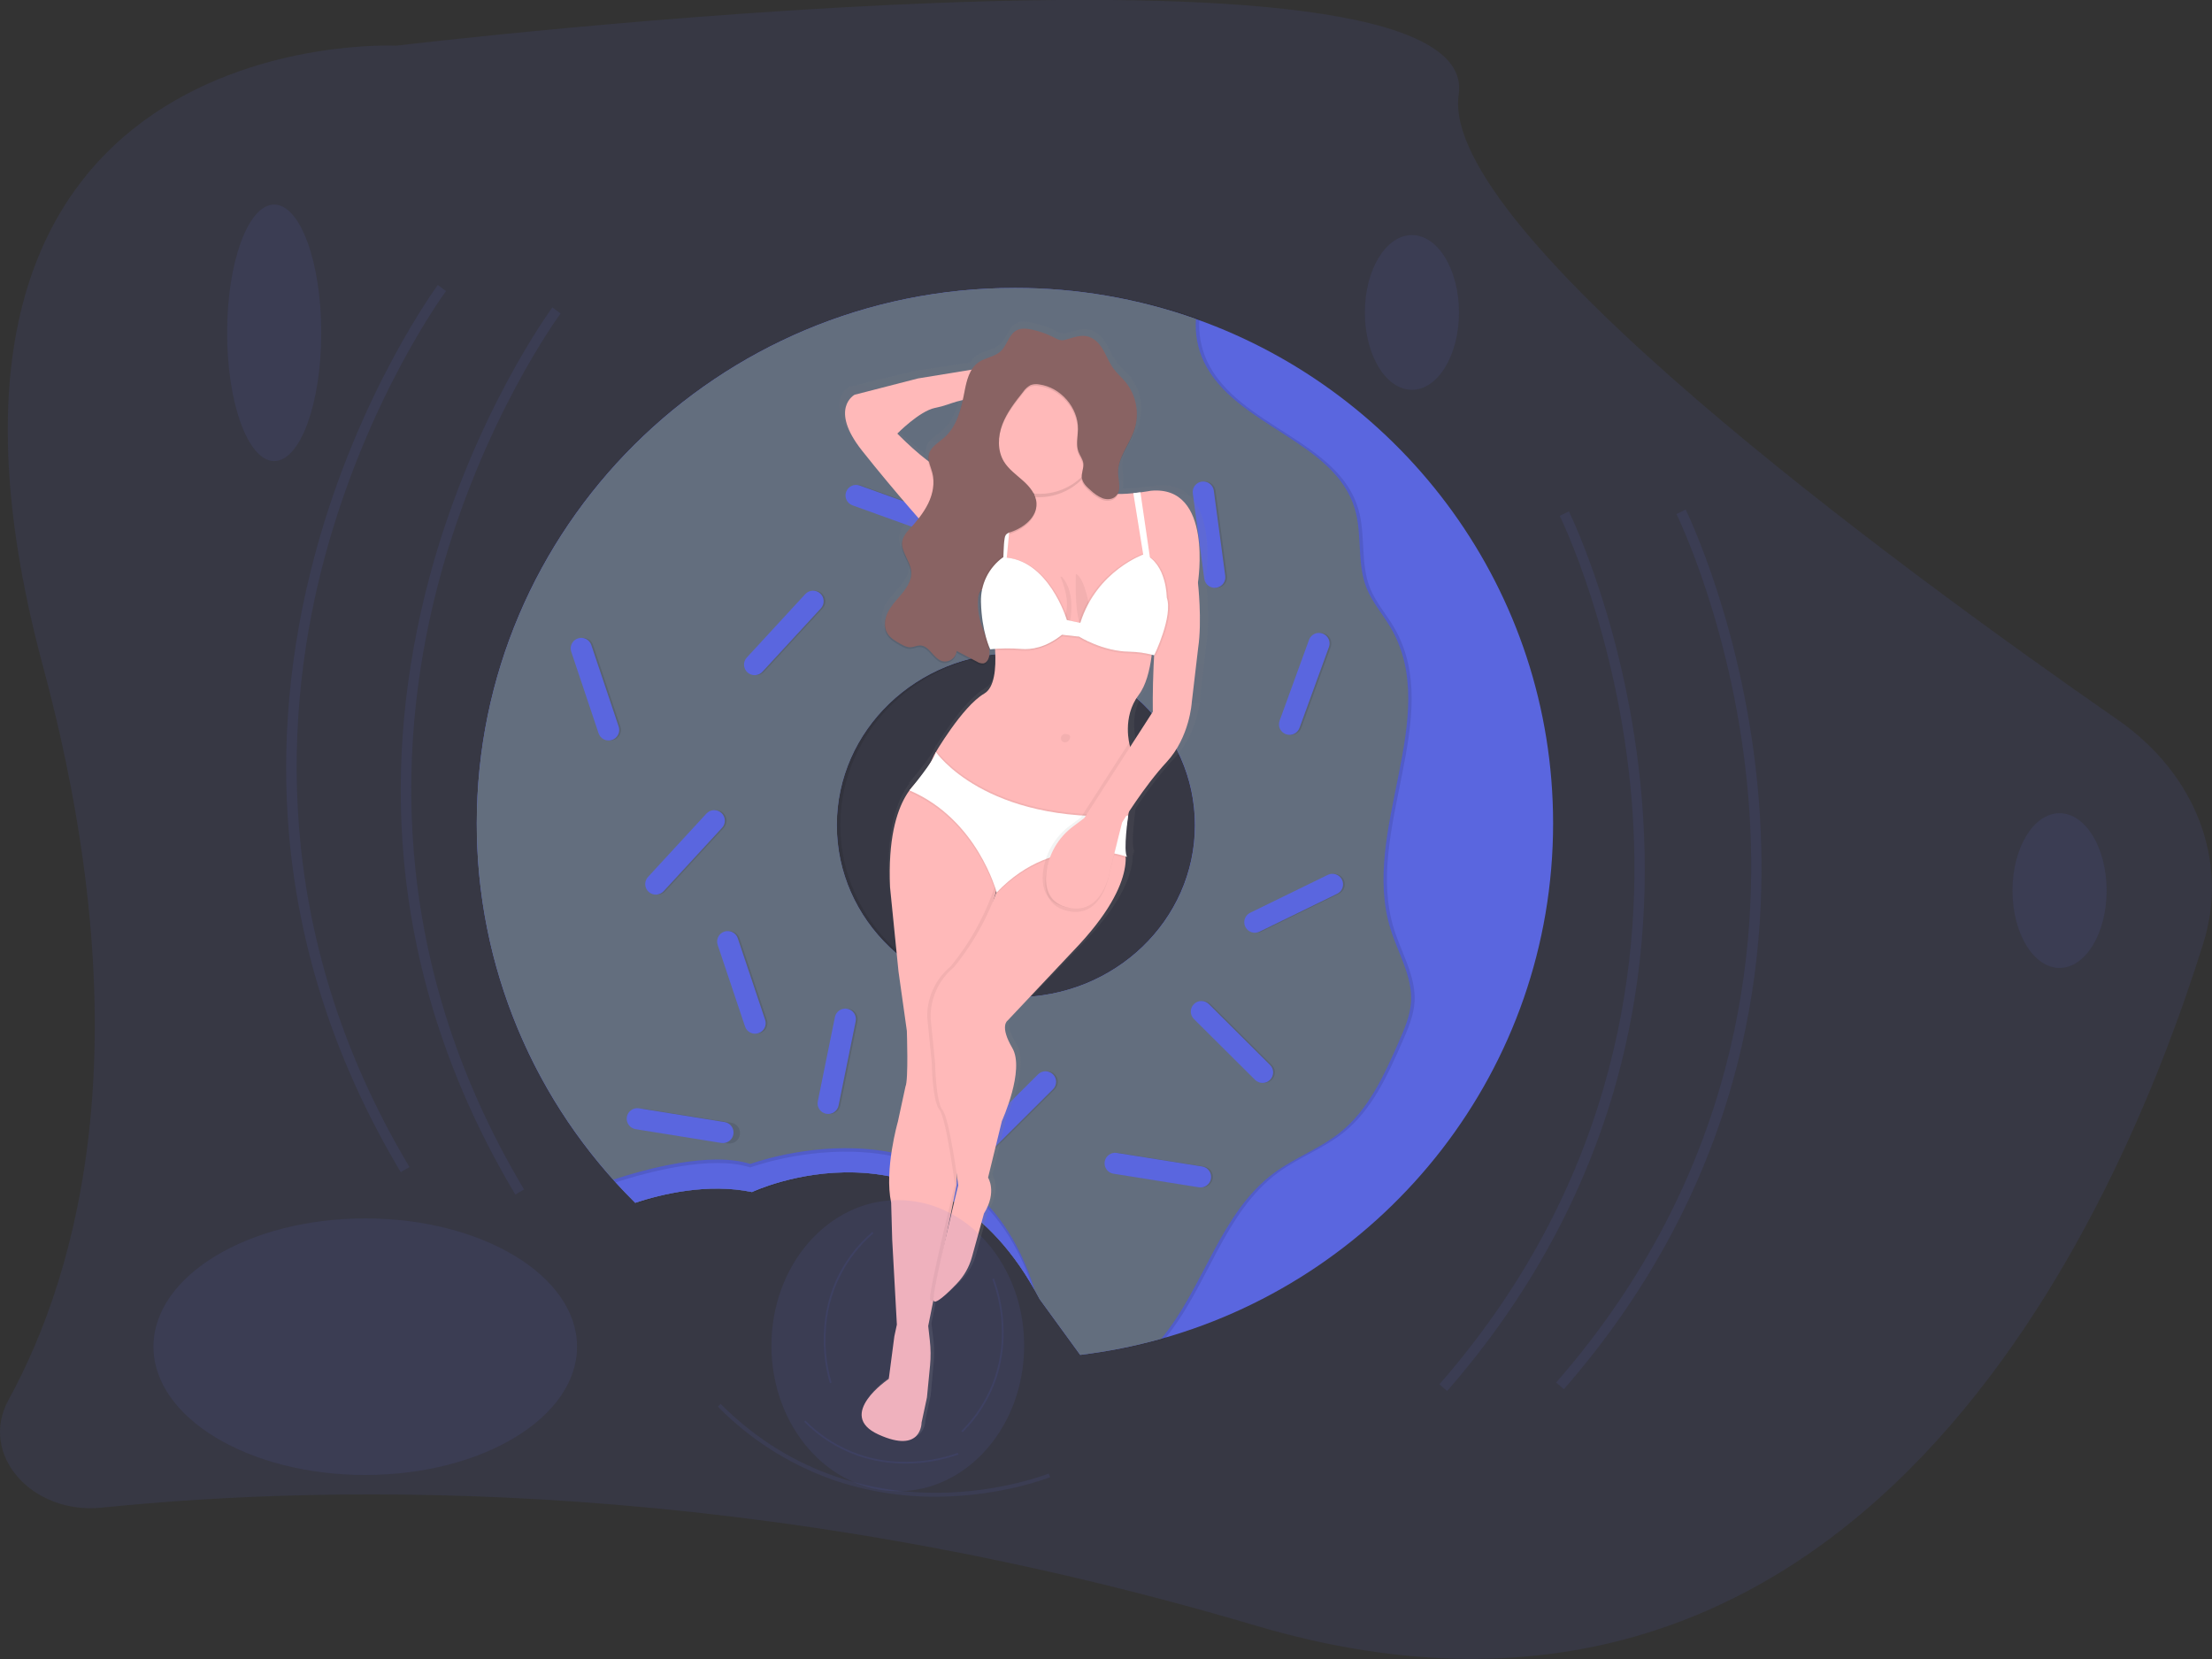 <svg width="120" height="90" viewBox="0 0 120 90" fill="none" xmlns="http://www.w3.org/2000/svg">
<rect x="0" y="0" width="120" height="90" fill="#333333" stroke="none"/>
<g clip-path="url(#clip0_247_447)">
<path opacity="0.1" d="M21.502 2.477C21.502 2.477 -7.117 1.041 2.336 36.163C7.737 56.238 4.35 68.842 0.455 75.959C-1.151 78.894 1.714 82.179 5.526 81.789C18.261 80.487 40.872 80.121 68.104 88.184C100.82 97.868 114.818 66.257 119.537 51.146C120.926 46.701 119.108 41.979 114.895 39.056C102.698 30.583 78.046 12.459 79.135 5.127C80.579 -4.592 21.502 2.477 21.502 2.477Z" fill="#5A66DF"/>
<path d="M64.877 17.305C61.726 16.187 58.405 15.617 55.06 15.62C38.936 15.62 25.865 28.626 25.865 44.668C25.86 48.494 26.617 52.282 28.093 55.815C29.568 59.348 31.732 62.555 34.46 65.251C35.903 64.774 38.413 64.169 40.798 64.668C40.798 64.668 50.849 59.906 56.4 70.477L58.601 73.502C60.087 73.324 61.557 73.032 62.997 72.628C75.264 69.187 84.255 57.974 84.255 44.668C84.255 32.053 76.172 21.315 64.877 17.305ZM55.108 54.097C49.742 54.097 45.392 49.919 45.392 44.764C45.392 39.61 49.743 35.431 55.108 35.431C60.473 35.431 64.823 39.61 64.823 44.764C64.823 49.919 60.474 54.097 55.108 54.097Z" fill="#5A66DF"/>
<path opacity="0.1" d="M75.618 50.38C73.973 45.086 78.427 38.866 75.642 34.065C75.216 33.333 74.636 32.684 74.322 31.897C73.784 30.55 74.1 29.002 73.689 27.612C72.595 23.892 67.193 23.123 65.502 19.632C65.158 18.906 65.008 18.103 65.067 17.303C61.917 16.185 58.596 15.616 55.251 15.62C39.127 15.62 26.056 28.626 26.056 44.668C26.046 51.798 28.682 58.681 33.459 63.996C33.844 64.426 34.241 64.844 34.651 65.25C36.094 64.773 38.604 64.168 40.989 64.667C40.989 64.667 50.72 60.057 56.32 69.979C56.412 70.141 56.502 70.307 56.591 70.476L58.792 73.501C60.278 73.323 61.748 73.031 63.189 72.627C65.52 69.817 66.38 65.779 69.341 63.609C70.465 62.785 71.818 62.3 72.904 61.426C74.438 60.191 75.284 58.321 76.074 56.521C76.38 55.824 76.691 55.109 76.74 54.35C76.822 52.968 76.028 51.705 75.618 50.38ZM55.303 54.098C49.937 54.098 45.588 49.92 45.588 44.765C45.588 39.611 49.938 35.432 55.303 35.432C60.668 35.432 65.019 39.611 65.019 44.765C65.019 49.92 60.666 54.097 55.3 54.097L55.303 54.098Z" fill="black"/>
<path d="M75.43 50.38C73.786 45.086 78.245 38.866 75.455 34.069C75.028 33.336 74.449 32.687 74.135 31.9C73.596 30.553 73.913 29.006 73.502 27.615C72.407 23.895 67.006 23.127 65.314 19.635C64.97 18.909 64.821 18.107 64.88 17.306C61.728 16.187 58.406 15.617 55.06 15.62C38.936 15.62 25.865 28.626 25.865 44.668C25.855 51.798 28.491 58.681 33.268 63.996C33.653 64.426 34.05 64.844 34.46 65.25C35.903 64.773 38.413 64.168 40.798 64.667C40.798 64.667 50.529 60.057 56.129 69.979C56.221 70.141 56.311 70.307 56.4 70.476L58.601 73.501C60.087 73.323 61.557 73.031 62.997 72.628C65.328 69.818 66.188 65.78 69.149 63.61C70.273 62.786 71.626 62.301 72.712 61.427C74.246 60.193 75.092 58.322 75.882 56.522C76.188 55.825 76.499 55.11 76.548 54.351C76.631 52.968 75.837 51.705 75.43 50.38ZM55.116 54.098C49.749 54.098 45.4 49.92 45.4 44.765C45.4 39.611 49.751 35.432 55.116 35.432C60.481 35.432 64.831 39.611 64.831 44.765C64.831 49.92 60.474 54.097 55.108 54.097L55.116 54.098Z" fill="#636E7E"/>
<path opacity="0.1" d="M31.448 34.632L31.447 34.632C31.147 34.732 30.984 35.055 31.085 35.354L32.569 39.782C32.67 40.081 32.995 40.243 33.295 40.143L33.296 40.143C33.597 40.043 33.76 39.719 33.659 39.42L32.175 34.993C32.074 34.694 31.749 34.532 31.448 34.632Z" fill="black"/>
<path opacity="0.1" d="M40.138 61.557L40.139 61.556C40.189 61.244 39.975 60.952 39.663 60.902L35.03 60.165C34.717 60.115 34.423 60.327 34.373 60.639L34.373 60.64C34.323 60.951 34.536 61.244 34.849 61.294L39.481 62.031C39.794 62.08 40.088 61.868 40.138 61.557Z" fill="black"/>
<path opacity="0.1" d="M39.232 44.102L39.231 44.101C38.998 43.888 38.635 43.903 38.42 44.136L35.249 47.575C35.035 47.807 35.05 48.169 35.284 48.382L35.285 48.383C35.519 48.596 35.882 48.58 36.096 48.348L39.267 44.908C39.481 44.676 39.465 44.315 39.232 44.102Z" fill="black"/>
<path opacity="0.1" d="M39.392 50.538L39.391 50.538C39.09 50.638 38.928 50.962 39.028 51.261L40.513 55.688C40.613 55.987 40.938 56.149 41.239 56.049L41.24 56.049C41.541 55.949 41.703 55.626 41.603 55.326L40.118 50.899C40.018 50.6 39.693 50.438 39.392 50.538Z" fill="black"/>
<path d="M31.352 34.632L31.351 34.632C31.051 34.732 30.888 35.056 30.989 35.355L32.473 39.782C32.574 40.081 32.899 40.243 33.199 40.143L33.2 40.143C33.501 40.043 33.663 39.72 33.563 39.42L32.078 34.993C31.978 34.694 31.653 34.532 31.352 34.632Z" fill="#5A66DF"/>
<path opacity="0.1" d="M44.593 32.196L44.592 32.196C44.358 31.982 43.995 31.998 43.781 32.23L40.61 35.67C40.395 35.902 40.411 36.264 40.645 36.477L40.645 36.477C40.879 36.691 41.242 36.675 41.456 36.443L44.627 33.003C44.842 32.771 44.826 32.41 44.593 32.196Z" fill="black"/>
<path opacity="0.1" d="M57.967 25.892L57.966 25.891C57.668 25.784 57.339 25.937 57.231 26.234L55.634 30.623C55.526 30.919 55.68 31.247 55.978 31.354L55.98 31.354C56.278 31.462 56.607 31.308 56.715 31.012L58.311 26.623C58.419 26.326 58.265 25.999 57.967 25.892Z" fill="black"/>
<path opacity="0.1" d="M65.299 26.127L65.298 26.127C64.984 26.169 64.763 26.456 64.805 26.768L65.426 31.395C65.468 31.707 65.757 31.927 66.071 31.885L66.072 31.885C66.386 31.843 66.607 31.556 66.565 31.243L65.944 26.617C65.902 26.304 65.613 26.085 65.299 26.127Z" fill="black"/>
<path opacity="0.1" d="M45.998 26.682L45.998 26.683C45.89 26.98 46.044 27.307 46.342 27.414L50.754 29.003C51.051 29.11 51.381 28.957 51.489 28.66L51.489 28.66C51.597 28.363 51.443 28.035 51.145 27.928L46.733 26.34C46.435 26.232 46.106 26.386 45.998 26.682Z" fill="black"/>
<path opacity="0.1" d="M71.846 34.369L71.845 34.369C71.547 34.261 71.218 34.415 71.11 34.711L69.514 39.1C69.406 39.397 69.56 39.724 69.858 39.831L69.859 39.832C70.157 39.939 70.486 39.786 70.594 39.489L72.191 35.1C72.299 34.804 72.144 34.477 71.846 34.369Z" fill="black"/>
<path opacity="0.1" d="M57.397 19.645L57.397 19.645C57.238 19.371 56.887 19.278 56.612 19.436L52.55 21.769C52.275 21.927 52.181 22.276 52.34 22.549L52.34 22.55C52.499 22.823 52.85 22.917 53.124 22.759L57.187 20.425C57.462 20.268 57.556 19.919 57.397 19.645Z" fill="black"/>
<path d="M44.497 32.196L44.496 32.195C44.262 31.982 43.899 31.998 43.685 32.23L40.514 35.67C40.299 35.902 40.315 36.263 40.549 36.477L40.55 36.477C40.783 36.691 41.146 36.675 41.36 36.443L44.532 33.003C44.746 32.771 44.73 32.409 44.497 32.196Z" fill="#5A66DF"/>
<path d="M57.872 25.892L57.871 25.891C57.573 25.784 57.243 25.937 57.136 26.234L55.539 30.622C55.431 30.919 55.585 31.246 55.883 31.354L55.884 31.354C56.182 31.462 56.511 31.308 56.619 31.012L58.216 26.623C58.324 26.326 58.17 25.999 57.872 25.892Z" fill="#5A66DF"/>
<path d="M65.203 26.126L65.202 26.126C64.888 26.168 64.667 26.455 64.709 26.768L65.33 31.394C65.372 31.707 65.661 31.926 65.975 31.884L65.976 31.884C66.291 31.843 66.511 31.555 66.469 31.243L65.848 26.616C65.806 26.304 65.517 26.084 65.203 26.126Z" fill="#5A66DF"/>
<path d="M45.903 26.682L45.902 26.683C45.794 26.98 45.949 27.307 46.247 27.414L50.658 29.003C50.956 29.11 51.285 28.957 51.393 28.66L51.393 28.659C51.501 28.363 51.347 28.035 51.049 27.928L46.638 26.339C46.34 26.232 46.011 26.385 45.903 26.682Z" fill="#5A66DF"/>
<path d="M71.75 34.369L71.749 34.368C71.451 34.261 71.122 34.414 71.014 34.711L69.417 39.1C69.309 39.396 69.463 39.724 69.761 39.831L69.762 39.831C70.061 39.939 70.389 39.785 70.497 39.489L72.094 35.1C72.202 34.804 72.048 34.476 71.75 34.369Z" fill="#5A66DF"/>
<path opacity="0.1" d="M72.898 47.724L72.897 47.723C72.758 47.44 72.414 47.323 72.129 47.461L67.918 49.517C67.633 49.656 67.516 49.998 67.655 50.281L67.656 50.282C67.795 50.565 68.139 50.682 68.424 50.543L72.635 48.488C72.92 48.349 73.038 48.007 72.898 47.724Z" fill="black"/>
<path opacity="0.1" d="M65.791 63.936L65.792 63.935C65.842 63.623 65.629 63.331 65.316 63.281L60.683 62.544C60.37 62.495 60.076 62.707 60.026 63.018L60.026 63.019C59.976 63.331 60.189 63.623 60.502 63.673L65.134 64.41C65.447 64.46 65.741 64.247 65.791 63.936Z" fill="black"/>
<path opacity="0.1" d="M64.866 54.472L64.865 54.473C64.641 54.696 64.641 55.057 64.865 55.28L68.182 58.581C68.406 58.804 68.77 58.804 68.994 58.581L68.995 58.58C69.219 58.357 69.219 57.995 68.995 57.773L65.677 54.472C65.453 54.249 65.09 54.249 64.866 54.472Z" fill="black"/>
<path d="M72.802 47.723L72.801 47.722C72.661 47.439 72.318 47.322 72.033 47.461L67.821 49.517C67.537 49.656 67.419 49.998 67.559 50.281L67.559 50.282C67.699 50.565 68.043 50.682 68.327 50.543L72.539 48.487C72.824 48.349 72.941 48.007 72.802 47.723Z" fill="#5A66DF"/>
<path d="M65.696 63.937L65.696 63.936C65.746 63.625 65.533 63.332 65.22 63.282L60.587 62.545C60.274 62.496 59.98 62.708 59.93 63.019L59.93 63.02C59.88 63.332 60.093 63.624 60.406 63.674L65.038 64.411C65.351 64.461 65.645 64.249 65.696 63.937Z" fill="#5A66DF"/>
<path d="M39.787 61.529L39.787 61.528C39.838 61.216 39.624 60.922 39.311 60.872L34.666 60.125C34.353 60.075 34.057 60.287 34.006 60.599L34.006 60.6C33.956 60.912 34.169 61.206 34.483 61.257L39.127 62.004C39.441 62.054 39.736 61.842 39.787 61.529Z" fill="#5A66DF"/>
<path d="M39.136 44.101L39.135 44.101C38.902 43.887 38.539 43.903 38.324 44.135L35.153 47.575C34.939 47.807 34.955 48.169 35.188 48.382L35.189 48.383C35.423 48.596 35.786 48.58 36 48.348L39.171 44.908C39.385 44.676 39.37 44.315 39.136 44.101Z" fill="#5A66DF"/>
<path opacity="0.1" d="M46.068 54.727L46.067 54.727C45.757 54.665 45.454 54.864 45.391 55.174L44.46 59.748C44.398 60.057 44.598 60.359 44.909 60.421L44.91 60.422C45.221 60.484 45.524 60.284 45.587 59.975L46.517 55.4C46.58 55.091 46.379 54.79 46.068 54.727Z" fill="black"/>
<path d="M45.972 54.727L45.971 54.727C45.661 54.664 45.358 54.864 45.295 55.173L44.365 59.748C44.302 60.057 44.503 60.358 44.813 60.421L44.814 60.421C45.125 60.484 45.428 60.284 45.491 59.975L46.421 55.4C46.484 55.091 46.283 54.79 45.972 54.727Z" fill="#5A66DF"/>
<path d="M64.769 54.472L64.769 54.473C64.545 54.696 64.545 55.057 64.769 55.28L68.086 58.581C68.31 58.804 68.673 58.804 68.898 58.581L68.898 58.58C69.123 58.357 69.123 57.995 68.898 57.772L65.581 54.472C65.357 54.249 64.994 54.249 64.769 54.472Z" fill="#5A66DF"/>
<path opacity="0.1" d="M57.221 58.283L57.22 58.282C56.996 58.059 56.632 58.059 56.408 58.282L53.091 61.583C52.867 61.806 52.867 62.167 53.091 62.39L53.092 62.391C53.316 62.614 53.679 62.614 53.904 62.391L57.221 59.091C57.445 58.868 57.445 58.506 57.221 58.283Z" fill="black"/>
<path d="M57.125 58.283L57.125 58.283C56.901 58.06 56.537 58.06 56.313 58.283L52.996 61.583C52.772 61.806 52.772 62.168 52.996 62.391L52.997 62.391C53.221 62.614 53.584 62.614 53.808 62.391L57.125 59.091C57.349 58.868 57.349 58.506 57.125 58.283Z" fill="#5A66DF"/>
<path d="M57.302 19.646L57.301 19.645C57.143 19.372 56.792 19.279 56.517 19.436L52.454 21.77C52.18 21.928 52.086 22.277 52.244 22.55L52.245 22.551C52.403 22.824 52.754 22.918 53.029 22.76L57.092 20.426C57.366 20.268 57.46 19.919 57.302 19.646Z" fill="#5A66DF"/>
<path d="M39.297 50.538L39.296 50.538C38.995 50.638 38.833 50.962 38.933 51.261L40.418 55.688C40.518 55.988 40.843 56.149 41.144 56.05L41.145 56.049C41.446 55.949 41.608 55.626 41.508 55.327L40.023 50.899C39.923 50.6 39.598 50.438 39.297 50.538Z" fill="#5A66DF"/>
<path d="M56.129 69.981C50.529 60.059 40.796 64.669 40.796 64.669C38.411 64.17 35.903 64.779 34.458 65.252C34.048 64.846 33.651 64.428 33.266 63.998C35.032 63.418 38.545 62.452 40.703 63.145C40.702 63.145 52.603 58.722 56.129 69.981Z" fill="#5A66DF"/>
<path opacity="0.1" d="M40.702 63.334C40.702 63.334 52.292 59.026 55.985 69.732C56.033 69.815 56.081 69.895 56.129 69.979C52.603 58.72 40.699 63.143 40.699 63.143C38.545 62.451 35.031 63.415 33.261 63.996C33.306 64.046 33.352 64.094 33.397 64.143C35.209 63.561 38.601 62.661 40.702 63.334Z" fill="black"/>
<path opacity="0.1" d="M21.741 63.59C18.3 57.836 16.266 51.723 15.693 45.425C15.235 40.386 15.704 35.218 17.091 30.064C19.45 21.292 23.712 15.518 23.751 15.46L24.195 15.792C24.153 15.848 19.946 21.554 17.616 30.229C15.47 38.222 14.525 50.45 22.213 63.31L21.741 63.59Z" fill="#5A66DF"/>
<path opacity="0.1" d="M27.957 64.805C24.516 59.05 22.483 52.938 21.91 46.64C21.451 41.601 21.921 36.433 23.307 31.279C25.666 22.507 29.929 16.733 29.968 16.675L30.412 17.007C30.37 17.063 26.162 22.769 23.832 31.444C21.687 39.437 20.742 51.665 28.429 64.525L27.957 64.805Z" fill="#5A66DF"/>
<path opacity="0.1" d="M84.84 75.362C89.252 70.307 92.344 64.649 94.033 58.553C95.384 53.676 95.842 48.503 95.398 43.19C94.641 34.141 91.478 27.706 91.445 27.642L90.948 27.887C90.979 27.95 94.103 34.307 94.847 43.257C95.533 51.502 94.281 63.702 84.421 75L84.84 75.362Z" fill="#5A66DF"/>
<path opacity="0.1" d="M78.506 75.461C82.918 70.406 86.01 64.747 87.699 58.652C89.05 53.775 89.508 48.601 89.064 43.289C88.307 34.24 85.143 27.804 85.111 27.74L84.614 27.985C84.645 28.048 87.769 34.405 88.513 43.355C89.198 51.6 87.946 63.8 78.087 75.099L78.506 75.461Z" fill="#5A66DF"/>
<path opacity="0.1" d="M38.942 76.309C40.671 78.067 42.776 79.415 45.102 80.251C46.972 80.904 48.945 81.224 50.927 81.194C54.402 81.16 56.946 80.144 56.972 80.134L56.892 79.939C56.866 79.949 54.353 80.952 50.917 80.984C47.751 81.014 43.13 80.201 39.092 76.161L38.942 76.309Z" fill="#5A66DF"/>
<path opacity="0.1" d="M43.624 77.127C44.427 77.944 45.405 78.569 46.485 78.958C47.353 79.262 48.269 79.412 49.19 79.399C50.147 79.394 51.096 79.228 51.996 78.907L51.96 78.816C51.069 79.133 50.13 79.297 49.184 79.301C48.164 79.32 47.151 79.13 46.206 78.745C45.262 78.36 44.407 77.787 43.693 77.061L43.624 77.127Z" fill="#5A66DF"/>
<path opacity="0.1" d="M52.223 77.7C53.035 76.892 53.653 75.913 54.032 74.835C54.328 73.967 54.468 73.054 54.444 72.138C54.429 71.186 54.252 70.244 53.92 69.351L53.829 69.388C54.157 70.271 54.332 71.203 54.346 72.144C54.376 73.159 54.196 74.169 53.819 75.113C53.442 76.056 52.875 76.913 52.153 77.631L52.223 77.7Z" fill="#5A66DF"/>
<path opacity="0.1" d="M47.321 66.83C46.452 67.577 45.763 68.509 45.307 69.557C44.949 70.401 44.743 71.302 44.7 72.217C44.645 73.167 44.753 74.12 45.019 75.034L45.113 75.004C44.85 74.099 44.744 73.157 44.798 72.218C44.843 71.204 45.096 70.209 45.541 69.295C45.986 68.382 46.614 67.568 47.386 66.904L47.321 66.83Z" fill="#5A66DF"/>
<path opacity="0.1" d="M14.875 25.013C16.285 25.013 17.428 21.898 17.428 18.055C17.428 14.212 16.285 11.097 14.875 11.097C13.465 11.097 12.322 14.212 12.322 18.055C12.322 21.898 13.465 25.013 14.875 25.013Z" fill="#5A66DF"/>
<path opacity="0.1" d="M76.596 21.147C78.006 21.147 79.149 19.268 79.149 16.95C79.149 14.632 78.006 12.753 76.596 12.753C75.186 12.753 74.043 14.632 74.043 16.95C74.043 19.268 75.186 21.147 76.596 21.147Z" fill="#5A66DF"/>
<path opacity="0.1" d="M111.73 52.51C113.14 52.51 114.283 50.631 114.283 48.313C114.283 45.995 113.14 44.116 111.73 44.116C110.32 44.116 109.177 45.995 109.177 48.313C109.177 50.631 110.32 52.51 111.73 52.51Z" fill="#5A66DF"/>
<path opacity="0.1" d="M19.815 80.016C26.16 80.016 31.304 76.9 31.304 73.057C31.304 69.215 26.16 66.099 19.815 66.099C13.47 66.099 8.326 69.215 8.326 73.057C8.326 76.9 13.47 80.016 19.815 80.016Z" fill="#5A66DF"/>
<path d="M63.718 41.126C64.995 39.778 65.106 37.893 65.106 37.893L65.446 34.911C65.668 33.432 65.411 31.377 65.411 31.377C65.411 31.377 66.258 26.029 62.73 26.329C62.73 26.329 62.493 26.371 62.147 26.413C62.026 26.428 61.892 26.442 61.748 26.454C61.476 26.479 61.176 26.495 60.883 26.492C60.9 26.445 60.913 26.397 60.92 26.348C61.005 26.056 60.898 25.686 60.884 25.354C60.878 25.218 60.889 25.082 60.917 24.949C61.077 24.298 61.553 23.711 61.77 23.056C61.806 22.945 61.834 22.832 61.855 22.717C61.941 22.309 61.933 21.887 61.831 21.483C61.729 21.079 61.535 20.703 61.266 20.384C61.044 20.13 60.784 19.914 60.583 19.647C60.215 19.162 60.066 18.521 59.59 18.132C59.022 17.665 58.497 17.888 57.893 18.057C57.567 18.149 57.409 18.006 57.104 17.866C56.743 17.7 56.364 17.576 55.975 17.496C55.695 17.439 55.39 17.408 55.139 17.535C54.703 17.756 54.62 18.33 54.264 18.658C53.909 18.986 53.384 19.007 52.996 19.272C52.849 19.375 52.724 19.507 52.629 19.66L49.612 20.118L46.06 20.986C46.06 20.986 44.617 21.728 46.496 24.033C47.67 25.469 48.926 26.889 49.704 27.752C49.544 27.951 49.371 28.143 49.2 28.33C49.042 28.499 48.878 28.674 48.814 28.893C48.806 28.922 48.799 28.952 48.795 28.982C48.622 29.577 49.239 30.131 49.292 30.75C49.299 30.837 49.294 30.925 49.279 31.011C49.187 31.37 48.929 31.695 48.674 31.982C48.419 32.269 48.15 32.551 47.988 32.894C47.936 33.006 47.899 33.123 47.877 33.243C47.835 33.382 47.821 33.527 47.836 33.671C47.852 33.815 47.896 33.954 47.967 34.081C48.13 34.348 48.422 34.513 48.7 34.666C48.883 34.765 49.078 34.869 49.287 34.859C49.463 34.852 49.629 34.762 49.805 34.763C50.326 34.763 50.553 35.469 51.05 35.626C51.137 35.649 51.228 35.655 51.317 35.642C51.406 35.629 51.491 35.598 51.567 35.55C51.644 35.503 51.709 35.441 51.76 35.367C51.811 35.293 51.846 35.21 51.863 35.122C51.863 35.108 51.871 35.093 51.874 35.079L53.007 35.664C53.114 35.734 53.24 35.769 53.368 35.765C53.565 35.737 53.669 35.537 53.701 35.341C53.717 35.286 53.726 35.229 53.729 35.172C53.733 35.077 53.729 34.982 53.716 34.888H53.76L53.774 34.916L53.856 34.908L53.869 34.935L54.047 34.92C54.047 34.941 54.047 34.961 54.047 34.982C54.112 35.991 54.019 37.01 53.452 37.327C52.43 37.898 51.195 39.787 50.796 40.428L50.776 40.4C50.773 40.435 50.764 40.469 50.751 40.501C50.695 40.59 50.664 40.643 50.664 40.643L50.581 40.822C50.181 41.462 49.306 42.479 49.306 42.479L49.343 42.496L49.285 42.571C48.713 43.335 48.077 44.866 48.232 47.843L48.736 52.429L49.229 55.679C49.229 55.679 49.345 58.371 49.173 58.717L48.764 60.632C48.764 60.632 48.009 63.236 48.415 65.038L48.478 67.052L48.773 71.691L48.636 72.33L48.337 74.649C48.337 74.649 45.347 76.597 47.789 77.685C50.231 78.773 50.2 77.052 50.2 77.052L50.493 75.685L50.65 73.937C50.691 73.486 50.684 73.032 50.629 72.582L50.531 71.792L50.811 70.4V70.374C50.851 70.705 51.58 70.037 52.131 69.476C52.525 69.075 52.81 68.581 52.959 68.04L53.614 65.672C54.36 64.496 53.836 63.717 53.836 63.717L54.594 60.636C54.594 60.636 55.88 57.859 55.149 56.66C54.417 55.462 54.874 55.173 54.874 55.173L58.557 51.376C61.009 48.906 61.458 47.25 61.452 46.358L61.506 46.377C61.486 46.343 61.47 46.305 61.461 46.266L61.526 46.288C61.505 46.254 61.49 46.217 61.481 46.178L61.546 46.2C61.324 45.869 61.596 43.948 61.596 43.948L61.611 43.851C62.058 43.169 62.873 42.017 63.718 41.126ZM54.171 48.178L54.184 48.221C54.151 48.312 54.117 48.403 54.081 48.493L54.171 48.178ZM61.728 40.191L61.602 40.056C61.514 39.638 61.356 38.448 62.13 37.455C62.531 36.94 62.733 36.129 62.833 35.367C62.837 35.338 62.84 35.308 62.844 35.278L62.881 35.288L62.973 35.312C62.884 36.892 62.918 38.389 62.918 38.389L61.728 40.191ZM53.228 33.493C53.087 33.068 53.03 32.62 53.061 32.173C53.061 32.125 53.07 32.076 53.078 32.027C53.09 31.978 53.108 31.93 53.132 31.885C53.139 31.873 53.148 31.863 53.155 31.852C53.136 32.004 53.129 32.157 53.133 32.31C53.145 32.755 53.194 33.198 53.279 33.636C53.263 33.587 53.246 33.541 53.228 33.493ZM50.564 21.74C50.811 21.695 51.054 21.633 51.292 21.555C51.567 21.46 51.847 21.381 52.131 21.32C51.961 22.085 51.707 22.845 51.113 23.353C50.78 23.639 50.323 23.87 50.238 24.295C50.238 24.309 50.238 24.324 50.231 24.337C50.225 24.35 50.221 24.369 50.218 24.386C50.202 24.468 50.2 24.551 50.21 24.634C49.596 24.174 49.015 23.672 48.471 23.131C48.471 23.131 49.691 21.916 50.564 21.74ZM51.573 66.573L52.074 64.107V63.517C52.131 63.884 52.165 64.127 52.165 64.127C52.165 64.127 51.885 65.265 51.579 66.573H51.573Z" fill="url(#paint0_linear_247_447)"/>
<path d="M61.29 40.437C61.748 41.864 61.01 45.316 61.01 45.316L54.664 44.637L50.323 41.724L50.681 40.945C50.681 40.945 52.196 38.322 53.396 37.626C53.946 37.307 54.042 36.293 53.986 35.289C53.931 34.494 53.814 33.705 53.637 32.928C53.547 32.614 53.424 32.311 53.271 32.023C52.375 30.307 50.573 28.955 50.573 28.955C50.573 28.955 48.566 26.725 46.763 24.444C44.961 22.163 46.361 21.415 46.361 21.415L49.797 20.531L53.852 19.868L53.444 21.777C53.053 21.43 52.015 21.728 51.421 21.941C51.191 22.02 50.956 22.084 50.716 22.13C49.866 22.312 48.679 23.523 48.679 23.523C51.114 25.969 52.102 25.974 54.508 27.158L54.75 27.278C54.798 27.302 54.846 27.325 54.891 27.346C57.263 28.424 55.392 24.279 55.392 24.279L58.464 24.645C58.464 24.645 58.797 25.761 59.321 26.441C59.634 26.849 60.687 26.834 61.482 26.756C61.621 26.742 61.751 26.727 61.867 26.712C62.2 26.667 62.431 26.624 62.431 26.624C65.841 26.302 64.984 31.63 64.984 31.63L63.226 32.009L62.983 32.06L62.561 33.586C62.586 34.262 62.555 34.94 62.47 35.611C62.368 36.373 62.168 37.18 61.777 37.694C60.85 38.919 61.29 40.437 61.29 40.437Z" fill="#FFB9B9"/>
<path opacity="0.1" d="M59.561 24.397C59.936 22.641 58.81 20.914 57.044 20.54C55.279 20.166 53.543 21.288 53.168 23.044C52.792 24.8 53.919 26.527 55.684 26.901C57.45 27.275 59.185 26.154 59.561 24.397Z" fill="black"/>
<path d="M59.6 24.215C59.975 22.459 58.848 20.732 57.083 20.358C55.318 19.985 53.582 21.106 53.206 22.862C52.831 24.619 53.958 26.346 55.723 26.719C57.488 27.093 59.224 25.972 59.6 24.215Z" fill="#FFB9B9"/>
<path d="M47.66 77.823C45.311 76.756 48.215 74.806 48.215 74.806L48.518 72.495L48.655 71.859L48.401 67.246L48.344 65.241C47.963 63.451 48.709 60.854 48.709 60.854L49.121 58.947C49.29 58.602 49.196 55.923 49.196 55.923L48.742 52.692L48.285 48.132C48.057 42.954 50.136 42.16 50.136 42.16L51.749 43.546L54.432 46.603L54.513 46.695L53.34 50.817L52.014 54.336L51.896 64.282L50.634 70.548L50.355 71.934L50.443 72.721C50.494 73.168 50.498 73.62 50.456 74.068L50.286 75.814L49.994 77.177C49.994 77.177 50.009 78.891 47.66 77.823Z" fill="#FFB9B9"/>
<path opacity="0.05" d="M50.632 70.548C50.531 70.591 50.465 70.579 50.454 70.484C50.396 69.949 51.802 64.264 51.802 64.264C51.802 64.264 51.334 60.65 50.955 60.19C50.577 59.731 50.547 57.635 50.547 57.635L50.302 55.205C50.289 54.678 50.396 54.156 50.614 53.676C50.833 53.197 51.157 52.772 51.563 52.435C52.7 51.048 53.555 49.455 54.079 47.743L54.428 46.602L54.51 46.694L53.34 50.817L52.014 54.336L51.896 64.282L50.632 70.548Z" fill="black"/>
<path d="M54.658 55.369C54.658 55.369 54.214 55.655 54.915 56.848C55.615 58.041 54.353 60.813 54.353 60.813L53.602 63.886C53.602 63.886 54.104 64.659 53.38 65.833L52.728 68.193C52.581 68.729 52.303 69.22 51.919 69.623C51.384 70.184 50.673 70.856 50.638 70.524C50.579 69.989 51.985 64.303 51.985 64.303C51.985 64.303 51.517 60.69 51.138 60.23C50.76 59.771 50.73 57.674 50.73 57.674L50.486 55.245C50.472 54.718 50.579 54.195 50.797 53.715C51.015 53.235 51.34 52.81 51.747 52.472C52.883 51.086 53.738 49.492 54.262 47.781L54.945 45.552L56.816 45.283L57.748 45.394L60.598 45.733L60.913 45.769C60.913 45.769 62.044 47.624 58.24 51.568L54.658 55.369Z" fill="#FFB9B9"/>
<path opacity="0.05" d="M50.751 40.884C50.751 40.884 53.415 44.802 61.185 44.333C61.185 44.333 60.907 46.245 61.123 46.575C61.123 46.575 57.278 45.115 54.049 48.506C54.049 48.506 53.014 44.541 49.318 42.967C49.317 42.967 50.724 41.277 50.751 40.884Z" fill="black"/>
<path opacity="0.05" d="M50.786 40.702C50.786 40.702 53.45 44.62 61.221 44.151C61.221 44.151 60.943 46.063 61.159 46.393C61.159 46.393 57.314 44.933 54.084 48.324C54.084 48.324 53.05 44.359 49.353 42.785C49.355 42.791 50.763 41.095 50.786 40.702Z" fill="black"/>
<path d="M50.77 40.794C50.77 40.794 53.434 44.711 61.205 44.243C61.205 44.243 60.926 46.155 61.142 46.485C61.142 46.485 57.297 45.025 54.068 48.416C54.068 48.416 53.033 44.45 49.337 42.877C49.335 42.877 50.743 41.187 50.77 40.794Z" fill="white"/>
<path opacity="0.05" d="M57.558 40.1C57.551 40.067 57.551 40.032 57.559 39.999C57.567 39.966 57.582 39.935 57.603 39.908C57.624 39.881 57.651 39.859 57.681 39.844C57.712 39.828 57.746 39.82 57.78 39.818C57.891 39.818 58.022 39.834 58.05 39.942C58.056 39.986 58.051 40.032 58.037 40.074C58.022 40.117 57.998 40.155 57.965 40.186C57.938 40.219 57.903 40.245 57.863 40.259C57.823 40.274 57.779 40.277 57.737 40.269C57.695 40.261 57.656 40.242 57.624 40.214C57.593 40.185 57.569 40.148 57.557 40.108L57.558 40.1Z" fill="black"/>
<path opacity="0.05" d="M58.364 31.131C58.364 31.131 58.261 33.767 58.752 34.054C59.244 34.341 59.135 33.126 59.135 33.126C59.135 33.126 58.873 31.331 58.364 31.131Z" fill="black"/>
<path opacity="0.05" d="M57.52 31.281C57.52 31.281 58.377 33.077 57.452 33.831C56.528 34.585 57.543 33.851 57.543 33.851L58 33.948C58 33.948 58.46 32.24 57.611 31.297" fill="black"/>
<path opacity="0.1" d="M55.943 17.968C55.673 17.912 55.379 17.884 55.135 18.011C54.712 18.232 54.627 18.806 54.282 19.134C53.937 19.462 53.429 19.486 53.053 19.753C52.568 20.098 52.422 20.739 52.309 21.322C52.133 22.231 51.912 23.205 51.217 23.82C50.893 24.107 50.451 24.34 50.366 24.763C50.299 25.088 50.477 25.407 50.559 25.728C50.708 26.28 50.59 26.883 50.337 27.401C50.084 27.919 49.712 28.366 49.325 28.793C49.159 28.95 49.03 29.142 48.949 29.356C48.778 29.949 49.374 30.496 49.418 31.111C49.453 31.61 49.121 32.054 48.793 32.436C48.544 32.722 48.283 33.006 48.127 33.348C47.97 33.691 47.925 34.112 48.117 34.438C48.272 34.704 48.554 34.866 48.823 35.016C48.998 35.114 49.186 35.216 49.388 35.205C49.559 35.196 49.721 35.107 49.889 35.106C50.392 35.106 50.608 35.804 51.087 35.956C51.176 35.979 51.269 35.982 51.36 35.966C51.45 35.949 51.536 35.914 51.611 35.861C51.686 35.809 51.749 35.741 51.796 35.662C51.842 35.583 51.871 35.495 51.88 35.404L52.975 35.983C53.078 36.052 53.201 36.086 53.325 36.081C53.54 36.048 53.644 35.796 53.658 35.58C53.691 34.996 53.372 34.459 53.196 33.902C53.063 33.478 53.011 33.033 53.043 32.59C53.046 32.459 53.077 32.329 53.133 32.211C53.279 31.944 53.61 31.85 53.852 31.664C54.185 31.406 54.336 30.973 54.389 30.56C54.441 30.147 54.414 29.716 54.482 29.299C54.489 29.228 54.513 29.159 54.553 29.098C54.623 29.026 54.714 28.975 54.814 28.954C55.529 28.716 56.249 28.141 56.211 27.393C56.187 26.905 55.845 26.493 55.479 26.166C55.112 25.839 54.702 25.549 54.445 25.131C54.081 24.53 54.112 23.756 54.365 23.1C54.618 22.444 55.059 21.885 55.499 21.333C55.599 21.183 55.736 21.062 55.896 20.978C56.042 20.928 56.199 20.916 56.351 20.944C57.519 21.096 58.481 22.204 58.46 23.374C58.454 23.785 58.344 24.212 58.488 24.598C58.568 24.813 58.724 25.002 58.752 25.23C58.783 25.487 58.641 25.741 58.671 26.003C58.705 26.292 58.941 26.511 59.163 26.701C59.346 26.878 59.561 27.021 59.796 27.121C60.035 27.206 60.331 27.191 60.514 27.011C60.828 26.711 60.656 26.197 60.639 25.763C60.606 24.907 61.263 24.194 61.528 23.378C61.665 22.944 61.692 22.483 61.607 22.035C61.522 21.588 61.327 21.168 61.039 20.814C60.83 20.562 60.576 20.349 60.384 20.085C60.032 19.603 59.891 18.967 59.435 18.583C58.889 18.122 58.38 18.348 57.795 18.52C57.479 18.613 57.328 18.472 57.034 18.335C56.686 18.17 56.32 18.047 55.943 17.968Z" fill="black"/>
<path d="M54.561 30.843L54.027 31.111L54.51 27.154L54.752 27.275C54.799 27.299 54.847 27.321 54.892 27.342L54.561 30.843Z" fill="white"/>
<path d="M55.962 17.877C55.692 17.822 55.398 17.793 55.153 17.92C54.73 18.141 54.646 18.715 54.301 19.043C53.956 19.371 53.448 19.396 53.072 19.663C52.587 20.008 52.44 20.648 52.328 21.231C52.152 22.14 51.931 23.114 51.236 23.73C50.912 24.017 50.47 24.25 50.385 24.673C50.318 24.997 50.495 25.317 50.578 25.637C50.726 26.189 50.609 26.792 50.356 27.31C50.102 27.828 49.731 28.276 49.344 28.702C49.178 28.859 49.049 29.052 48.968 29.265C48.797 29.858 49.393 30.405 49.437 31.02C49.472 31.519 49.14 31.963 48.812 32.346C48.563 32.632 48.302 32.916 48.145 33.258C47.989 33.6 47.943 34.021 48.135 34.348C48.291 34.613 48.573 34.775 48.842 34.926C49.017 35.024 49.205 35.126 49.407 35.114C49.578 35.106 49.739 35.016 49.908 35.015C50.411 35.015 50.627 35.713 51.106 35.865C51.195 35.888 51.288 35.892 51.378 35.875C51.469 35.859 51.555 35.823 51.63 35.771C51.705 35.718 51.768 35.65 51.815 35.571C51.861 35.492 51.89 35.404 51.899 35.313L52.994 35.892C53.097 35.961 53.22 35.995 53.344 35.99C53.559 35.957 53.663 35.705 53.677 35.489C53.71 34.906 53.391 34.369 53.215 33.811C53.081 33.387 53.029 32.942 53.062 32.499C53.065 32.368 53.096 32.239 53.152 32.12C53.297 31.853 53.629 31.759 53.871 31.573C54.204 31.315 54.355 30.882 54.407 30.469C54.46 30.056 54.433 29.625 54.501 29.209C54.508 29.137 54.532 29.068 54.572 29.008C54.642 28.935 54.733 28.885 54.833 28.863C55.547 28.626 56.268 28.05 56.23 27.302C56.206 26.814 55.864 26.402 55.498 26.076C55.131 25.748 54.721 25.458 54.464 25.041C54.1 24.44 54.131 23.666 54.384 23.009C54.637 22.353 55.078 21.794 55.517 21.242C55.618 21.093 55.755 20.971 55.915 20.888C56.061 20.837 56.218 20.825 56.37 20.854C57.538 21.006 58.5 22.114 58.479 23.283C58.473 23.694 58.363 24.122 58.507 24.507C58.587 24.723 58.743 24.911 58.771 25.139C58.802 25.396 58.66 25.65 58.69 25.912C58.723 26.201 58.96 26.42 59.182 26.61C59.365 26.788 59.58 26.93 59.815 27.031C60.054 27.116 60.35 27.1 60.533 26.92C60.847 26.62 60.675 26.106 60.658 25.672C60.625 24.816 61.282 24.103 61.546 23.288C61.684 22.853 61.711 22.392 61.626 21.944C61.541 21.497 61.346 21.078 61.058 20.723C60.849 20.471 60.595 20.258 60.403 19.994C60.051 19.513 59.91 18.877 59.454 18.492C58.908 18.032 58.399 18.257 57.814 18.429C57.498 18.522 57.347 18.382 57.053 18.245C56.705 18.079 56.339 17.956 55.962 17.877Z" fill="#896363"/>
<path opacity="0.05" d="M64.469 38.071C64.469 38.071 64.358 39.949 63.111 41.297C61.863 42.646 60.689 44.584 60.689 44.584L60.054 47.109C60.054 47.109 59.674 49.783 57.612 49.157C56.684 48.875 56.502 48.096 56.58 47.325C56.636 46.826 56.794 46.343 57.046 45.907C57.298 45.47 57.637 45.09 58.043 44.791L58.642 44.34L61.254 40.283L61.58 40.64L62.868 38.633L64.469 38.071Z" fill="black"/>
<path opacity="0.05" d="M60.198 47.329C60.198 47.329 59.817 50.003 57.755 49.376C56.827 49.095 56.645 48.316 56.723 47.545C56.812 46.734 57.173 45.976 57.749 45.395L60.599 45.734L60.198 47.329Z" fill="black"/>
<path d="M64.596 30.784L64.989 31.627C64.989 31.627 65.22 33.67 65 35.143L64.652 38.109C64.652 38.109 64.541 39.986 63.294 41.335C62.046 42.683 60.873 44.622 60.873 44.622L60.237 47.147C60.237 47.147 59.857 49.821 57.795 49.194C56.867 48.913 56.685 48.134 56.763 47.363C56.819 46.864 56.977 46.381 57.228 45.945C57.48 45.509 57.819 45.129 58.224 44.829L58.823 44.379L62.539 38.611C62.539 38.611 62.467 34.036 63.094 32.459L62.74 31.434L64.596 30.784Z" fill="#FFB9B9"/>
<path opacity="0.05" d="M62.474 35.611C62.072 35.508 61.659 35.453 61.243 35.447C59.789 35.424 58.524 34.63 58.524 34.63L57.591 34.527C56.703 35.242 55.904 35.34 55.409 35.3C54.935 35.261 54.46 35.257 53.986 35.289C53.931 34.494 53.814 33.705 53.637 32.928C53.547 32.614 53.424 32.311 53.271 32.023C53.423 31.344 53.818 30.743 54.381 30.331C56.853 30.38 57.855 33.726 57.855 33.726L58.586 33.881C59.482 31.031 62.056 30.151 62.056 30.151C62.867 30.512 63.137 31.43 63.228 32.005L62.985 32.057L62.563 33.583C62.589 34.26 62.559 34.939 62.474 35.611Z" fill="black"/>
<path opacity="0.05" d="M62.168 30.08C62.168 30.08 59.594 30.964 58.698 33.81L57.967 33.655C57.967 33.655 56.968 30.309 54.493 30.26C54.115 30.537 53.809 30.9 53.603 31.32C53.397 31.739 53.297 32.202 53.309 32.669C53.344 34.291 53.809 35.245 53.809 35.245C54.377 35.185 54.95 35.179 55.519 35.228C56.015 35.267 56.809 35.171 57.701 34.455L58.633 34.558C58.633 34.558 59.899 35.352 61.353 35.375C61.81 35.382 62.264 35.447 62.703 35.571C62.703 35.571 63.738 33.454 63.385 32.429C63.385 32.427 63.389 30.624 62.168 30.08Z" fill="black"/>
<path opacity="0.05" d="M61.986 30.042C61.986 30.042 59.412 30.925 58.516 33.771L57.785 33.617C57.785 33.617 56.786 30.27 54.311 30.222C53.932 30.498 53.627 30.861 53.421 31.281C53.215 31.7 53.114 32.163 53.126 32.629C53.161 34.252 53.626 35.205 53.626 35.205C54.194 35.145 54.766 35.14 55.335 35.188C55.832 35.227 56.625 35.131 57.518 34.415L58.45 34.518C58.45 34.518 59.716 35.312 61.17 35.335C61.627 35.342 62.08 35.408 62.52 35.531C62.52 35.531 63.554 33.415 63.201 32.39C63.201 32.389 63.206 30.585 61.986 30.042Z" fill="black"/>
<path d="M62.077 30.06C62.077 30.06 59.503 30.944 58.607 33.79L57.876 33.636C57.876 33.636 56.877 30.289 54.402 30.241C54.024 30.517 53.718 30.881 53.512 31.3C53.306 31.72 53.205 32.182 53.218 32.649C53.253 34.272 53.718 35.225 53.718 35.225C54.286 35.165 54.858 35.16 55.428 35.208C55.924 35.247 56.718 35.151 57.61 34.435L58.542 34.538C58.542 34.538 59.808 35.332 61.262 35.355C61.719 35.362 62.172 35.428 62.612 35.551C62.612 35.551 63.647 33.435 63.294 32.41C63.294 32.408 63.297 30.604 62.077 30.06Z" fill="white"/>
<path d="M62.437 30.611L62.124 30.735L61.482 26.752C61.621 26.739 61.751 26.724 61.867 26.708L62.437 30.611Z" fill="white"/>
<path opacity="0.1" d="M48.705 80.899C52.491 80.899 55.56 77.364 55.56 73.002C55.56 68.641 52.491 65.105 48.705 65.105C44.919 65.105 41.85 68.641 41.85 73.002C41.85 77.364 44.919 80.899 48.705 80.899Z" fill="#5A66DF"/>
</g>
<defs>
<linearGradient id="paint0_linear_247_447" x1="45.206" y1="77.252" x2="57.828" y2="17.618" gradientUnits="userSpaceOnUse">
<stop stop-color="#808080" stop-opacity="0.25"/>
<stop offset="0.54" stop-color="#808080" stop-opacity="0.12"/>
<stop offset="1" stop-color="#808080" stop-opacity="0.1"/>
</linearGradient>
<clipPath id="clip0_247_447">
<rect width="120" height="90" fill="white"/>
</clipPath>
</defs>
</svg>
